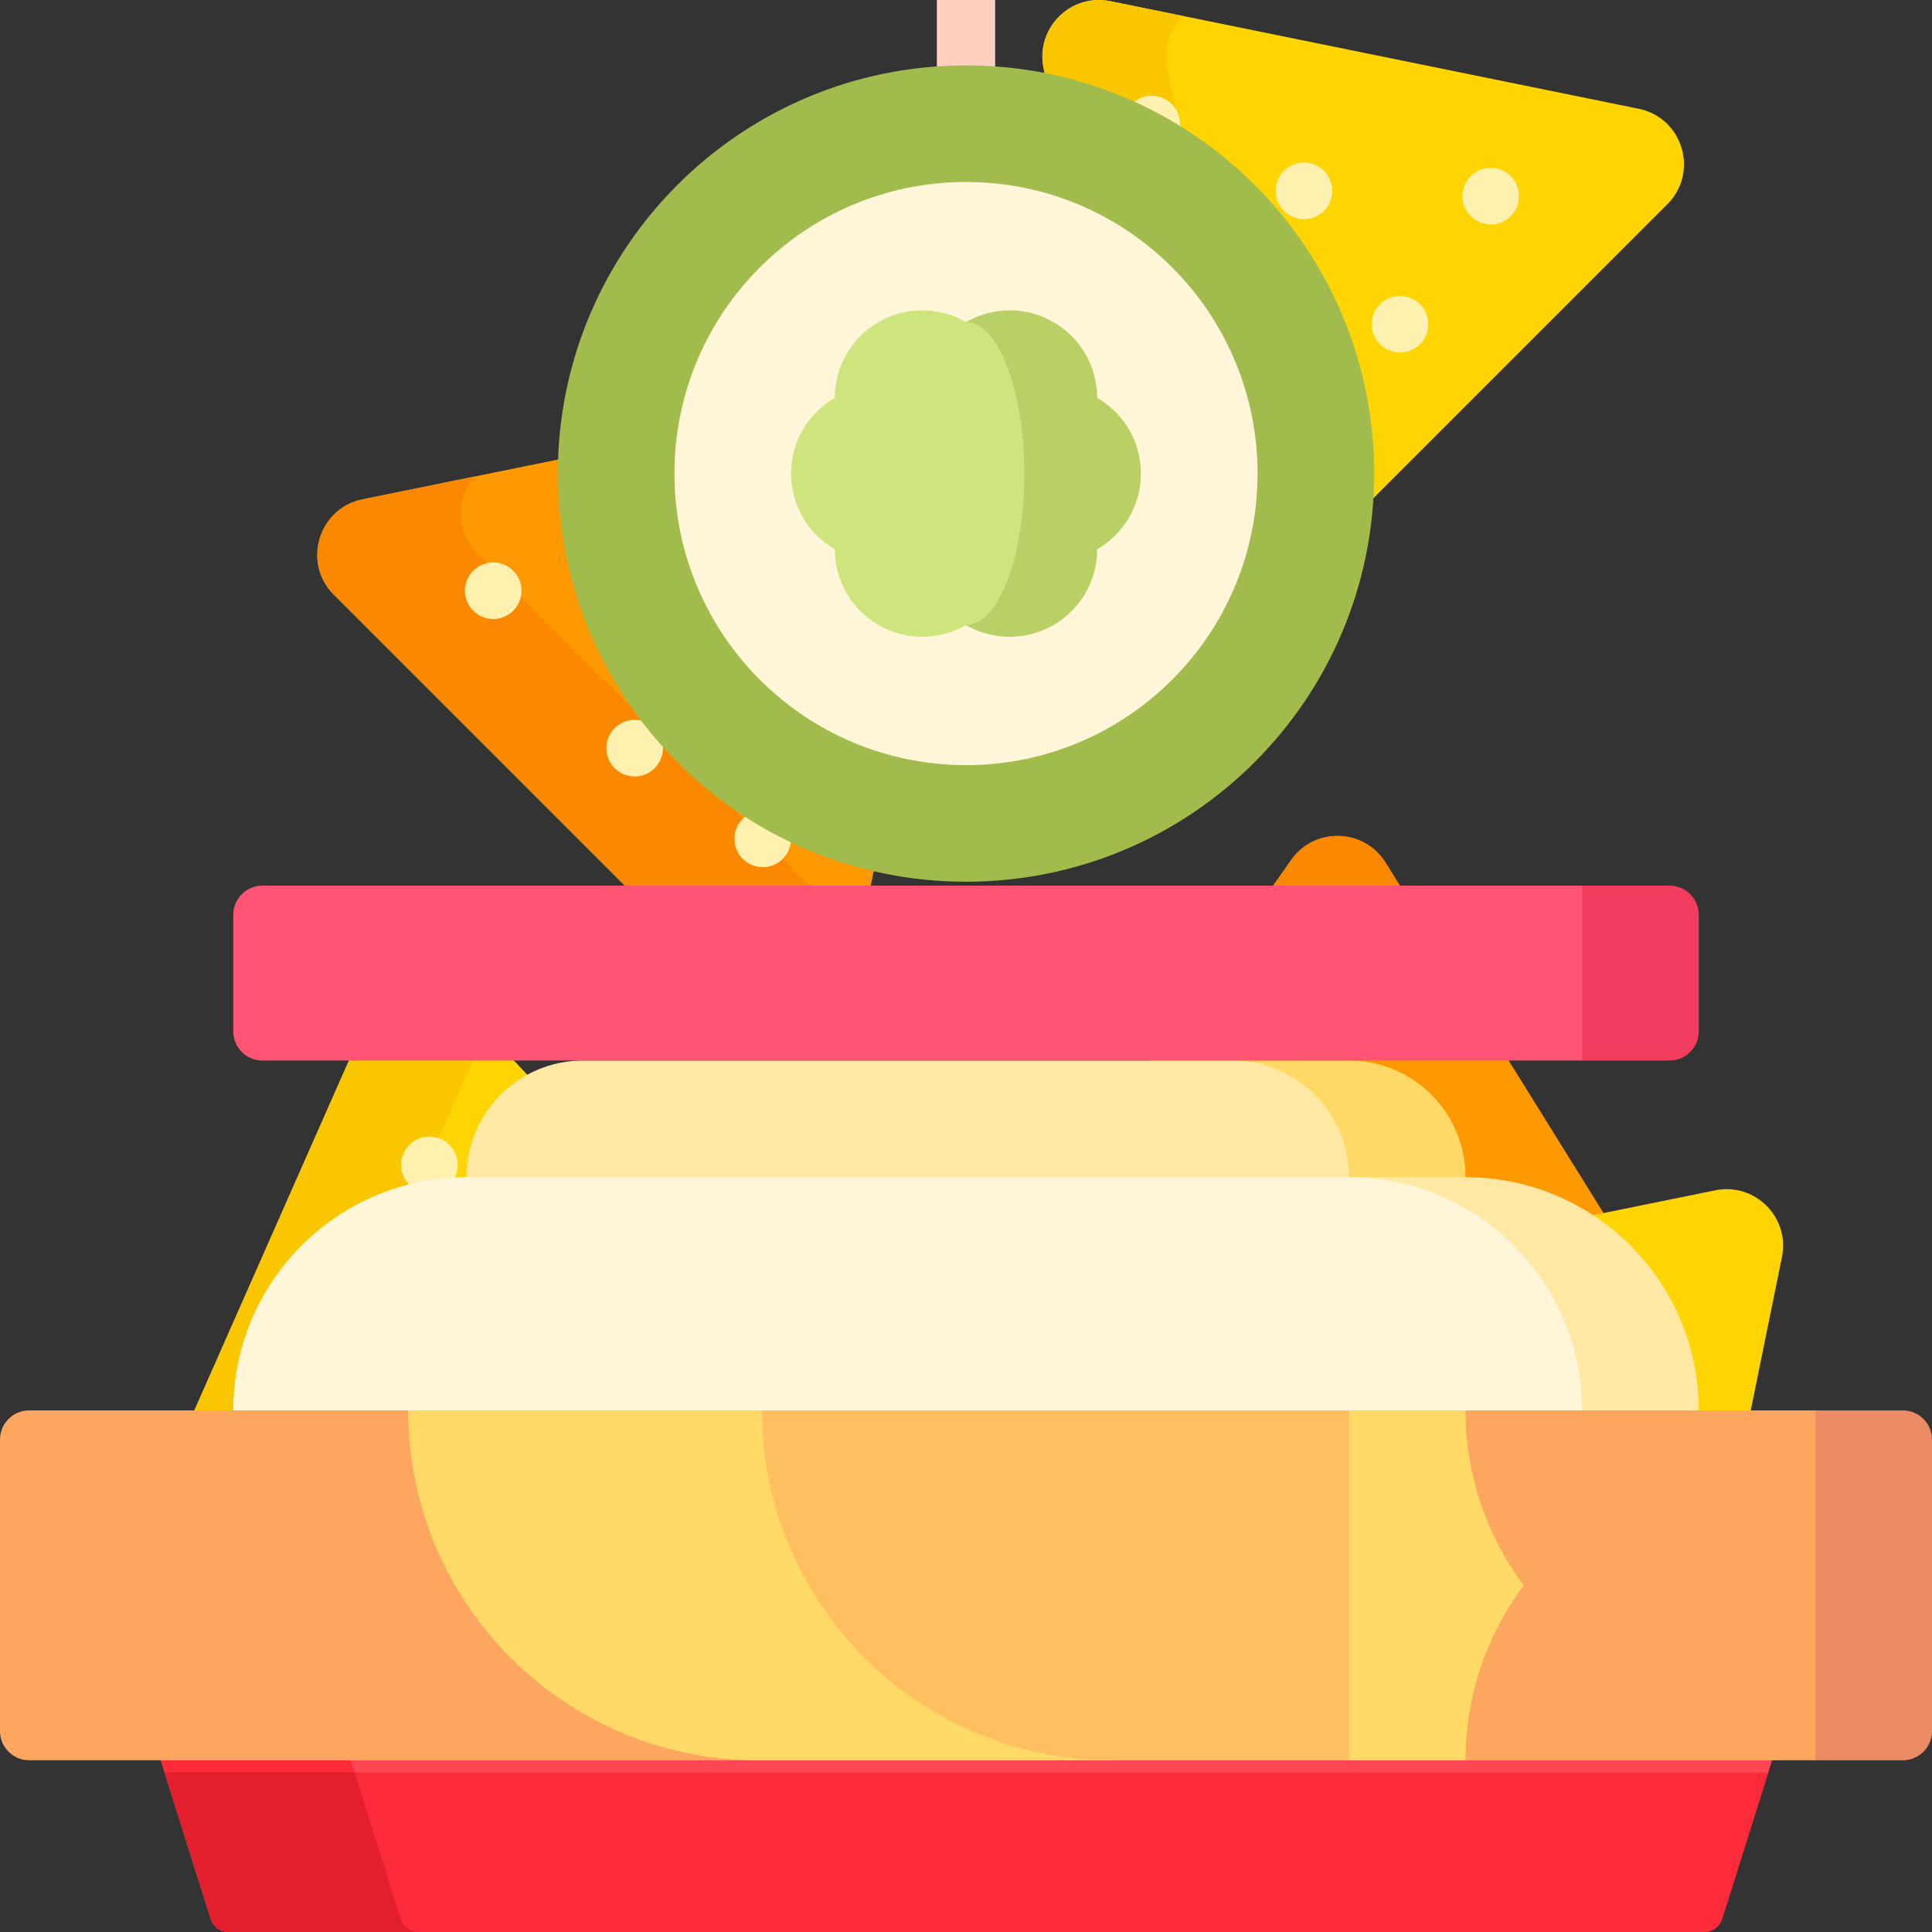 <svg width="45" height="45" viewBox="0 0 45 45" fill="none" xmlns="http://www.w3.org/2000/svg">
<rect x="0" y="0" width="45" height="45" fill="#333333" stroke="none"/>
<g clip-path="url(#clip0_3_2849)">
<path d="M20.752 9.124L8.446 11.63C7.416 11.839 7.034 13.111 7.777 13.854L17.577 23.654C18.32 24.397 19.591 24.014 19.801 22.985L22.306 10.679C22.495 9.753 21.677 8.935 20.752 9.124V9.124Z" fill="#FE9901"/>
<path d="M11.12 12.887C10.601 12.368 10.631 11.593 11.046 11.1L8.446 11.63C7.416 11.839 7.034 13.111 7.777 13.854L17.577 23.654C18.32 24.397 19.591 24.014 19.801 22.985L20.04 21.808L11.12 12.887Z" fill="#FB8801"/>
<path d="M17.765 20.198C18.129 20.198 18.424 19.903 18.424 19.539C18.424 19.175 18.129 18.88 17.765 18.88C17.401 18.88 17.106 19.175 17.106 19.539C17.106 19.903 17.401 20.198 17.765 20.198Z" fill="#FEF0AE"/>
<path d="M14.968 13.797C15.332 13.797 15.627 13.502 15.627 13.138C15.627 12.774 15.332 12.479 14.968 12.479C14.604 12.479 14.309 12.774 14.309 13.138C14.309 13.502 14.604 13.797 14.968 13.797Z" fill="#FEF0AE"/>
<path d="M11.488 14.418C11.852 14.418 12.147 14.123 12.147 13.759C12.147 13.395 11.852 13.1 11.488 13.1C11.124 13.1 10.829 13.395 10.829 13.759C10.829 14.123 11.124 14.418 11.488 14.418Z" fill="#FEF0AE"/>
<path d="M17.889 15.848C18.253 15.848 18.548 15.553 18.548 15.189C18.548 14.825 18.253 14.53 17.889 14.53C17.525 14.53 17.23 14.825 17.23 15.189C17.23 15.553 17.525 15.848 17.889 15.848Z" fill="#FEF0AE"/>
<path d="M18.821 12.927C19.186 12.927 19.481 12.632 19.481 12.268C19.481 11.904 19.186 11.608 18.821 11.608C18.457 11.608 18.162 11.904 18.162 12.268C18.162 12.632 18.457 12.927 18.821 12.927Z" fill="#FEF0AE"/>
<path d="M14.782 18.085C15.146 18.085 15.441 17.79 15.441 17.426C15.441 17.062 15.146 16.767 14.782 16.767C14.418 16.767 14.123 17.062 14.123 17.426C14.123 17.79 14.418 18.085 14.782 18.085Z" fill="#FEF0AE"/>
<path d="M13.965 31.799C13.65 31.799 13.393 31.543 13.393 31.228C13.393 30.913 13.65 30.657 13.965 30.657H16.445C16.545 30.386 16.68 30.133 16.845 29.902L10.721 23.369C10.075 22.68 8.935 22.874 8.554 23.738L3.559 35.043H15.805L14.876 31.799H13.965Z" fill="#FED402"/>
<path d="M6.445 35.043L11.32 24.008L10.721 23.369C10.075 22.68 8.935 22.874 8.554 23.738L3.559 35.043H6.445Z" fill="#FAC600"/>
<path d="M8.482 31.437C8.846 31.437 9.141 31.142 9.141 30.777C9.141 30.413 8.846 30.118 8.482 30.118C8.118 30.118 7.823 30.413 7.823 30.777C7.823 31.142 8.118 31.437 8.482 31.437Z" fill="#FEF0AE"/>
<path d="M6.976 34.635C7.34 34.635 7.635 34.34 7.635 33.976C7.635 33.612 7.34 33.317 6.976 33.317C6.612 33.317 6.317 33.612 6.317 33.976C6.317 34.34 6.612 34.635 6.976 34.635Z" fill="#FEF0AE"/>
<path d="M11.845 30.24C12.209 30.24 12.504 29.945 12.504 29.581C12.504 29.217 12.209 28.922 11.845 28.922C11.481 28.922 11.185 29.217 11.185 29.581C11.185 29.945 11.481 30.24 11.845 30.24Z" fill="#FEF0AE"/>
<path d="M10.001 27.79C10.365 27.79 10.661 27.495 10.661 27.131C10.661 26.767 10.365 26.472 10.001 26.472C9.637 26.472 9.342 26.767 9.342 27.131C9.342 27.495 9.637 27.79 10.001 27.79Z" fill="#FEF0AE"/>
<path d="M11.23 33.298C11.595 33.298 11.89 33.003 11.89 32.639C11.89 32.275 11.595 31.98 11.23 31.98C10.866 31.98 10.571 32.275 10.571 32.639C10.571 33.003 10.866 33.298 11.23 33.298Z" fill="#FEF0AE"/>
<path d="M25.271 28.524L25.297 28.552H25.962C27.125 28.552 28.145 29.174 28.708 30.104L37.399 28.334L32.272 20.093C31.773 19.29 30.617 19.258 30.074 20.031L24.528 27.923C24.799 28.088 25.05 28.289 25.271 28.524V28.524Z" fill="#FE9901"/>
<path d="M25.335 28.464H25.962C26.438 28.464 26.891 28.567 27.301 28.751L32.794 20.932L32.272 20.093C31.773 19.29 30.617 19.258 30.074 20.031L24.58 27.85C24.858 28.021 25.113 28.227 25.335 28.464V28.464Z" fill="#FB8801"/>
<path d="M28.629 27.58C28.993 27.58 29.288 27.285 29.288 26.921C29.288 26.557 28.993 26.262 28.629 26.262C28.265 26.262 27.97 26.557 27.97 26.921C27.97 27.285 28.265 27.58 28.629 27.58Z" fill="#FEF0AE"/>
<path d="M32.161 27.064C32.525 27.064 32.82 26.768 32.82 26.404C32.82 26.04 32.525 25.745 32.161 25.745C31.797 25.745 31.502 26.04 31.502 26.404C31.502 26.768 31.797 27.064 32.161 27.064Z" fill="#FEF0AE"/>
<path d="M30.831 24.301C31.195 24.301 31.49 24.006 31.49 23.642C31.49 23.277 31.195 22.982 30.831 22.982C30.467 22.982 30.172 23.277 30.172 23.642C30.172 24.006 30.467 24.301 30.831 24.301Z" fill="#FEF0AE"/>
<path d="M39.95 27.725L28.658 30.024C28.785 30.221 28.892 30.433 28.974 30.657H31.455C31.77 30.657 32.026 30.913 32.026 31.228C32.026 31.543 31.77 31.799 31.455 31.799H30.498L29.568 35.043H40.332L41.505 29.28C41.694 28.354 40.876 27.536 39.95 27.725V27.725Z" fill="#FED402"/>
<path d="M34.167 32.398C34.531 32.398 34.826 32.103 34.826 31.739C34.826 31.375 34.531 31.079 34.167 31.079C33.803 31.079 33.508 31.375 33.508 31.739C33.508 32.103 33.803 32.398 34.167 32.398Z" fill="#FEF0AE"/>
<path d="M37.088 34.449C37.452 34.449 37.747 34.154 37.747 33.789C37.747 33.425 37.452 33.13 37.088 33.13C36.724 33.13 36.429 33.425 36.429 33.789C36.429 34.154 36.724 34.449 37.088 34.449Z" fill="#FEF0AE"/>
<path d="M38.02 31.528C38.384 31.528 38.679 31.233 38.679 30.869C38.679 30.505 38.384 30.209 38.02 30.209C37.656 30.209 37.361 30.505 37.361 30.869C37.361 31.233 37.656 31.528 38.02 31.528Z" fill="#FEF0AE"/>
<path d="M29.066 30.657C28.61 29.382 27.388 28.464 25.962 28.464H25.335C24.676 27.762 23.742 27.322 22.71 27.322C21.677 27.322 20.743 27.762 20.085 28.464H19.458C18.032 28.464 16.81 29.382 16.354 30.657H29.066Z" fill="#FE646F"/>
<path d="M18.88 30.569C19.484 29.779 20.434 29.267 21.499 29.267H22.126C22.784 28.566 23.718 28.125 24.751 28.125C24.827 28.125 24.903 28.128 24.978 28.133C24.358 27.627 23.568 27.321 22.71 27.321C21.677 27.321 20.743 27.762 20.085 28.464H19.458C18.065 28.464 16.867 29.34 16.387 30.569H18.88V30.569Z" fill="#FD4755"/>
<path d="M14.784 31.799L15.714 35.043H29.66L30.589 31.799H14.784Z" fill="#017B4E"/>
<path d="M14.784 31.799L15.714 35.043H18.253L17.324 31.799H14.784Z" fill="#026841"/>
<path d="M39.693 45H5.327C5.135 45 4.965 44.876 4.907 44.693L2.021 35.527C1.931 35.243 2.143 34.955 2.44 34.955H42.579C42.876 34.955 43.088 35.243 42.999 35.527L40.112 44.693C40.054 44.876 39.884 45 39.693 45Z" fill="#FD4755"/>
<path d="M9.333 44.693L6.446 35.527C6.357 35.243 6.568 34.955 6.865 34.955H2.44C2.143 34.955 1.931 35.243 2.021 35.527L4.907 44.693C4.965 44.876 5.135 45 5.327 45H9.752C9.56 45 9.391 44.876 9.333 44.693V44.693Z" fill="#FB2B3A"/>
<path d="M3.834 41.283L4.907 44.693C4.965 44.876 5.135 45 5.327 45H39.693C39.884 45 40.054 44.876 40.112 44.693L41.185 41.283H3.834Z" fill="#FB2B3A"/>
<path d="M9.333 44.693L8.259 41.283H3.834L4.907 44.693C4.965 44.876 5.135 45 5.327 45H9.752C9.56 45 9.391 44.876 9.333 44.693V44.693Z" fill="#E41F2D"/>
<path d="M24.306 1.582L26.812 13.888C27.022 14.918 28.293 15.3 29.036 14.557L38.836 4.757C39.579 4.014 39.197 2.743 38.167 2.533L25.861 0.027C24.936 -0.161 24.118 0.656 24.306 1.582V1.582Z" fill="#FED402"/>
<path d="M29.701 13.888L27.195 1.582C27.099 1.113 27.263 0.671 27.568 0.375L25.861 0.027C24.936 -0.161 24.118 0.656 24.306 1.582L26.812 13.888C27.022 14.918 28.293 15.3 29.036 14.557L29.702 13.892C29.701 13.89 29.701 13.889 29.701 13.888Z" fill="#FAC600"/>
<path d="M34.722 5.228C35.086 5.228 35.381 4.933 35.381 4.569C35.381 4.205 35.086 3.91 34.722 3.91C34.358 3.91 34.062 4.205 34.062 4.569C34.062 4.933 34.358 5.228 34.722 5.228Z" fill="#FEF0AE"/>
<path d="M28.32 8.025C28.684 8.025 28.98 7.73 28.98 7.366C28.98 7.001 28.684 6.706 28.32 6.706C27.956 6.706 27.661 7.001 27.661 7.366C27.661 7.73 27.956 8.025 28.32 8.025Z" fill="#FEF0AE"/>
<path d="M28.942 11.505C29.306 11.505 29.601 11.21 29.601 10.846C29.601 10.482 29.306 10.187 28.942 10.187C28.578 10.187 28.283 10.482 28.283 10.846C28.283 11.21 28.578 11.505 28.942 11.505Z" fill="#FEF0AE"/>
<path d="M30.371 5.104C30.735 5.104 31.03 4.809 31.03 4.445C31.03 4.081 30.735 3.785 30.371 3.785C30.007 3.785 29.712 4.081 29.712 4.445C29.712 4.809 30.007 5.104 30.371 5.104Z" fill="#FEF0AE"/>
<path d="M26.827 3.549C27.191 3.549 27.486 3.253 27.486 2.889C27.486 2.525 27.191 2.23 26.827 2.23C26.463 2.23 26.168 2.525 26.168 2.889C26.168 3.253 26.463 3.549 26.827 3.549Z" fill="#FEF0AE"/>
<path d="M32.608 8.211C32.973 8.211 33.268 7.916 33.268 7.552C33.268 7.188 32.973 6.893 32.608 6.893C32.245 6.893 31.949 7.188 31.949 7.552C31.949 7.916 32.245 8.211 32.608 8.211Z" fill="#FEF0AE"/>
<path d="M31.455 31.887H13.965C13.601 31.887 13.306 31.592 13.306 31.228C13.306 30.864 13.601 30.569 13.965 30.569H31.455C31.819 30.569 32.114 30.864 32.114 31.228C32.114 31.592 31.819 31.887 31.455 31.887Z" fill="#026841"/>
<path d="M22.5 -4C22.125 -4 21.821 -3.696 21.821 -3.321V2.881H23.179V-3.321C23.179 -3.696 22.875 -4 22.5 -4Z" fill="#FFCFBF"/>
<path d="M31.419 24.702H28.702V30.135L34.135 27.419C34.135 25.918 32.919 24.702 31.419 24.702Z" fill="#FFD966"/>
<path d="M28.702 24.702H13.582C12.081 24.702 10.865 25.918 10.865 27.419V30.135H31.419V27.419C31.419 25.918 30.203 24.702 28.702 24.702Z" fill="#FFE8A3"/>
<path d="M34.135 27.419H31.419V35.567H39.567V32.851C39.567 29.851 37.135 27.419 34.135 27.419Z" fill="#FFE8A3"/>
<path d="M10.865 27.419C7.865 27.419 5.433 29.851 5.433 32.851V35.567H36.851V32.851C36.851 29.851 34.419 27.419 31.419 27.419H10.865Z" fill="#FFF6D9"/>
<path d="M39.567 21.307V24.023C39.567 24.398 39.263 24.702 38.888 24.702H36.851L34.135 22.665L36.851 20.628H38.888C39.263 20.628 39.567 20.932 39.567 21.307Z" fill="#F23D5F"/>
<path d="M45 33.53V40.321C45 40.696 44.696 41 44.321 41H42.284L39.567 36.925L42.284 32.851H44.321C44.696 32.851 45 33.155 45 33.53Z" fill="#EB8C67"/>
<path d="M34.135 32.851L31.419 36.925L34.135 41H42.284V32.851H34.135Z" fill="#FCA660"/>
<path d="M9.507 32.851H0.679C0.304 32.851 0 33.155 0 33.53V40.321C0 40.696 0.304 41 0.679 41H17.656L9.507 32.851Z" fill="#FCA660"/>
<path d="M17.747 32.851H9.507C9.507 37.352 13.155 41 17.656 41H25.895L17.747 32.851Z" fill="#FFD966"/>
<path d="M34.135 32.851C34.135 34.321 34.611 35.75 35.493 36.925C34.611 38.101 34.135 39.53 34.135 41H31.419L28.702 36.925L31.419 32.851H34.135Z" fill="#FFD966"/>
<path d="M31.419 32.851V41H25.895C21.394 41 17.747 37.352 17.747 32.851H31.419Z" fill="#FFBF61"/>
<path d="M5.433 21.307V24.023C5.433 24.398 5.737 24.702 6.112 24.702H36.851V20.628H6.112C5.737 20.628 5.433 20.932 5.433 21.307Z" fill="#FF5474"/>
<path d="M22.5 20.537C27.751 20.537 32.007 16.281 32.007 11.03C32.007 5.78 27.751 1.523 22.5 1.523C17.249 1.523 12.993 5.78 12.993 11.03C12.993 16.281 17.249 20.537 22.5 20.537Z" fill="#A1BB4C"/>
<path d="M22.5 17.821C26.25 17.821 29.291 14.781 29.291 11.03C29.291 7.28 26.25 4.239 22.5 4.239C18.75 4.239 15.709 7.28 15.709 11.03C15.709 14.781 18.75 17.821 22.5 17.821Z" fill="#FFF6D9"/>
<path d="M25.556 9.266C25.555 8.563 25.19 7.878 24.537 7.502C23.884 7.124 23.109 7.15 22.5 7.502V14.559C23.109 14.91 23.884 14.936 24.537 14.559C25.19 14.182 25.555 13.498 25.556 12.794C26.164 12.442 26.574 11.784 26.574 11.03C26.574 10.276 26.164 9.619 25.556 9.266V9.266Z" fill="#B8D065"/>
<path d="M22.5 14.559V7.502C23.25 7.502 23.858 9.082 23.858 11.03C23.858 12.979 23.25 14.559 22.5 14.559Z" fill="#CEE57D"/>
<path d="M22.5 7.502V14.559C21.891 14.91 21.116 14.936 20.463 14.559C19.81 14.182 19.445 13.498 19.444 12.794C18.836 12.442 18.425 11.784 18.425 11.03C18.425 10.276 18.836 9.619 19.444 9.266C19.445 8.563 19.81 7.878 20.463 7.502C21.116 7.124 21.891 7.15 22.5 7.502V7.502Z" fill="#CEE57D"/>
</g>
<defs>
<clipPath id="clip0_3_2849">
<rect width="45" height="45" fill="white"/>
</clipPath>
</defs>
</svg>
